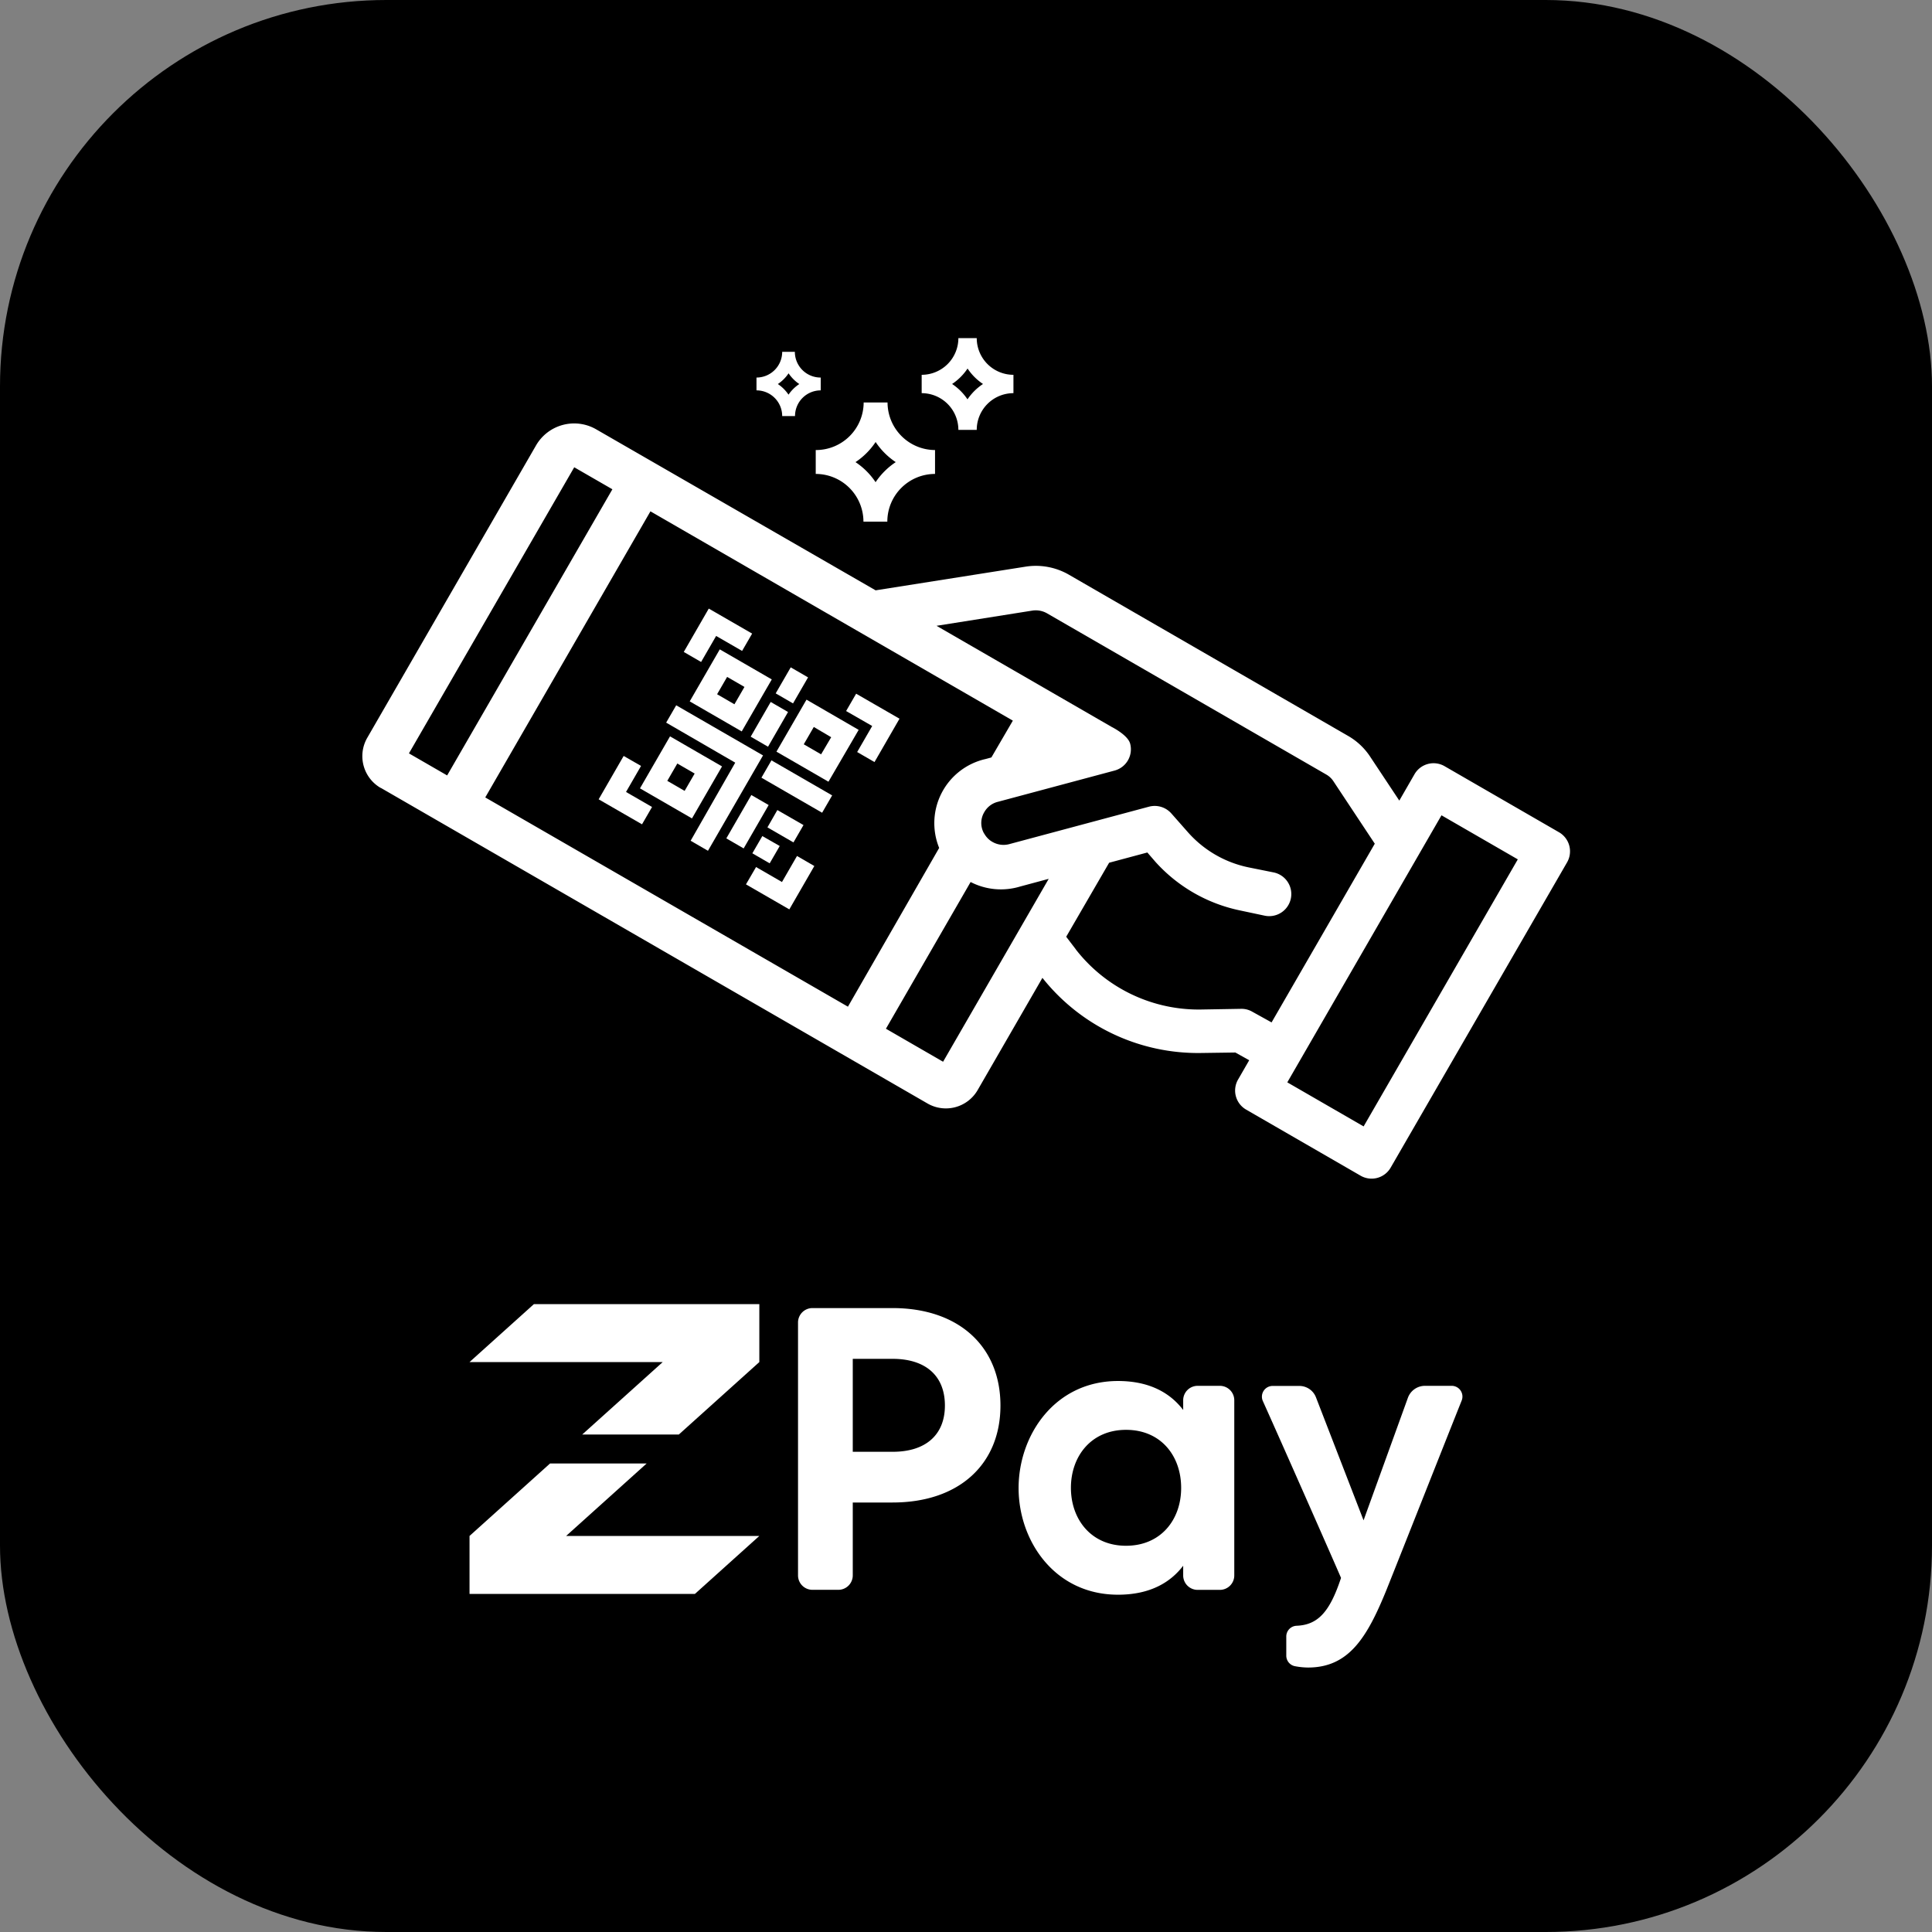 <svg id="Layer_1" data-name="Layer 1" xmlns="http://www.w3.org/2000/svg" viewBox="0 0 360 360"><rect x="0" y="0" width="360" height="360" fill="#808080" stroke="none"/><defs><style>.cls-1{fill:#fff;}</style></defs><title>Untitled-2</title><rect width="360" height="360" rx="72" ry="72"/><path class="cls-1" d="M186.42,261.9c0,10.88-7.65,18.07-20.1,18.07h-7.42v13.57a2.69,2.69,0,0,1-2.7,2.7h-4.8a2.69,2.69,0,0,1-2.7-2.7v-47.1a2.69,2.69,0,0,1,2.7-2.7h14.92C178.77,243.75,186.42,251,186.42,261.9Zm-10.35,0c0-5.55-3.6-8.7-9.75-8.7h-7.42v17.32h7.42C172.47,270.53,176.07,267.38,176.07,261.9Z"/><path class="cls-1" d="M223.17,258.23h4.12a2.69,2.69,0,0,1,2.7,2.7v32.62a2.69,2.69,0,0,1-2.7,2.7h-4.12a2.69,2.69,0,0,1-2.7-2.7v-1.8c-2.4,3.15-6.22,5.4-12.15,5.4-11.77,0-18.52-10-18.52-19.87s6.75-19.95,18.52-19.95c5.92,0,9.75,2.25,12.15,5.4v-1.8A2.69,2.69,0,0,1,223.17,258.23Zm-3.08,19c0-5.92-3.75-10.8-10.27-10.8s-10.27,4.95-10.27,10.8,3.75,10.8,10.27,10.8S220.09,283.13,220.09,277.27Z"/><path class="cls-1" d="M265.47,258.23h5a2,2,0,0,1,1.88,2.77c-3.15,7.88-12.07,30.45-14,35.25-3.6,8.85-7,14.47-14.62,14.47a13.45,13.45,0,0,1-2.33-.23,2,2,0,0,1-1.72-1.95v-3.6a2,2,0,0,1,1.88-2c4-.15,6.22-2.55,8.32-8.92-.52-1.27-10.87-24.75-14.55-32.92a2,2,0,0,1,1.88-2.85h4.87a3.32,3.32,0,0,1,3.15,2.17l8.85,22.87,8.25-22.8A3.38,3.38,0,0,1,265.47,258.23Z"/><path class="cls-1" d="M141.49,243v10.8l-15,13.5h-18l15-13.5h-36l12-10.8Zm-21,29.7h-18l-15,13.5V297h42l12-10.8h-36Z"/><path class="cls-1" d="M165.38,75h-4.45A8.89,8.89,0,0,1,152,83.86v4.45a8.9,8.9,0,0,1,8.89,8.89h4.45a8.89,8.89,0,0,1,8.89-8.89V83.86A8.89,8.89,0,0,1,165.38,75Zm-2.22,14.86a13.44,13.44,0,0,0-3.75-3.75,13.45,13.45,0,0,0,3.75-3.75,13.44,13.44,0,0,0,3.75,3.75A13.44,13.44,0,0,0,163.16,89.84ZM182,63h-3.42a6.84,6.84,0,0,1-6.84,6.84v3.42a6.85,6.85,0,0,1,6.84,6.84H182a6.84,6.84,0,0,1,6.84-6.84V69.84A6.84,6.84,0,0,1,182,63Zm-1.71,11.43a10.34,10.34,0,0,0-2.88-2.88,10.34,10.34,0,0,0,2.88-2.88,10.34,10.34,0,0,0,2.88,2.88A10.34,10.34,0,0,0,180.26,74.44Zm-32.15-8.87h-2.39a4.79,4.79,0,0,1-4.79,4.79v2.39a4.79,4.79,0,0,1,4.79,4.79h2.39a4.79,4.79,0,0,1,4.79-4.79V70.35A4.79,4.79,0,0,1,148.11,65.57Zm-1.2,8a7.24,7.24,0,0,0-2-2,7.24,7.24,0,0,0,2-2,7.24,7.24,0,0,0,2,2A7.24,7.24,0,0,0,146.91,73.57Zm-76,73.24,101.89,58.82a6.84,6.84,0,0,0,9.34-2.5l12.07-20.91a37,37,0,0,0,29.55,14l6.4-.09,2.58,1.44-2.07,3.59a4.1,4.1,0,0,0,1.5,5.61l21.32,12.31a4.1,4.1,0,0,0,5.61-1.5L292,160.69a4.11,4.11,0,0,0-1.5-5.61l-21.32-12.31a4.1,4.1,0,0,0-5.61,1.5l-2.83,4.91-5.4-8.14a12.17,12.17,0,0,0-4.1-3.89l-44.53-25.71-7.53-4.35a12.34,12.34,0,0,0-8.09-1.5L163.16,110,111.09,80a8.21,8.21,0,0,0-11.21,3l-31.46,54.5A6.84,6.84,0,0,0,70.92,146.81Zm197.66,5.12,14.22,8.21-28.73,49.76-14.22-8.21Zm-68.12,25-1.81-2.37,8-13.79,7.12-1.91,1.48,1.71a29.16,29.16,0,0,0,15.71,9.07l4.71,1a4.11,4.11,0,1,0,1.62-8.07l-4.67-.94a20.62,20.62,0,0,1-11.23-6.48l-3.15-3.57a4.14,4.14,0,0,0-4.15-1.26l-26.12,7a4.13,4.13,0,0,1-2.81-.3,4.3,4.3,0,0,1-.72-.44h0a4.18,4.18,0,0,1-.57-.54l-.06-.07a4.09,4.09,0,0,1-.41-.59l-.09-.13a3.93,3.93,0,0,1,.09-3.93,4,4,0,0,1,2.47-1.89l4.37-1.17h0l17.44-4.67a4.1,4.1,0,0,0,2.89-5c-.43-1.63-3.38-3.09-3.45-3.13l-32.63-18.84,17.89-2.84a4.22,4.22,0,0,1,2.69.51l52.07,30.06a3.9,3.9,0,0,1,1.34,1.29l7.67,11.58-19.23,33.3-3.61-2a4,4,0,0,0-2.06-.53l-7.56.13A29,29,0,0,1,200.46,176.91Zm-35.4,14.77,15.78-27.34a12.31,12.31,0,0,0,9.23.84l5.32-1.43-19.68,34.08ZM90.42,148.59,121.2,95.28l67.53,39-4,6.86-1.07.29A12.25,12.25,0,0,0,175,158L158,187.58Zm-14.22-8.21L107,87.07l7.11,4.1L83.32,144.49Z"/><path class="cls-1" d="M116.21,140.86l-4.66,8.08,8.08,4.66,1.87-3.23-4.85-2.8,2.8-4.85Zm22.07-19.57,1.87-3.23-8.08-4.66-4.66,8.08,3.23,1.87,2.8-4.85Zm2.6,40.27L139,164.79l8.08,4.66,4.66-8.08-3.23-1.87-2.8,4.85Zm21.64-26.28-2.8,4.85,3.23,1.87,4.66-8.08-8.08-4.66-1.87,3.23Zm-20.64,9.63,11.31,6.53,1.87-3.23-11.31-6.53Zm-2-7.64,3.23,1.87,3.73-6.47-3.23-1.87Zm7.46-12.92-2.8,4.85,3.23,1.87,2.8-4.85Zm-18.65,32.31,3.23,1.87,10.26-17.77L126,131.42l-1.87,3.23L137,142.11Zm.25-4.16,5.6-9.69-9.69-5.6-5.6,9.69Zm-4.6-7,1.87-3.23,3.23,1.87-1.87,3.23ZM134.12,121l-5.6,9.69,9.69,5.6,5.6-9.69Zm4.6,7-1.87,3.23-3.23-1.87,1.87-3.23Zm11.56,2.37-5.6,9.69,9.69,5.6L160,136Zm4.6,7L153,140.56l-3.23-1.87,1.87-3.23ZM140,148.14l-4.66,8.08,3.23,1.87,4.66-8.08Zm4.85,2.8L143,154.17l4.85,2.8,1.87-3.23Zm-2.8,4.85L140.19,159l3.23,1.87,1.87-3.23Z"/></svg>